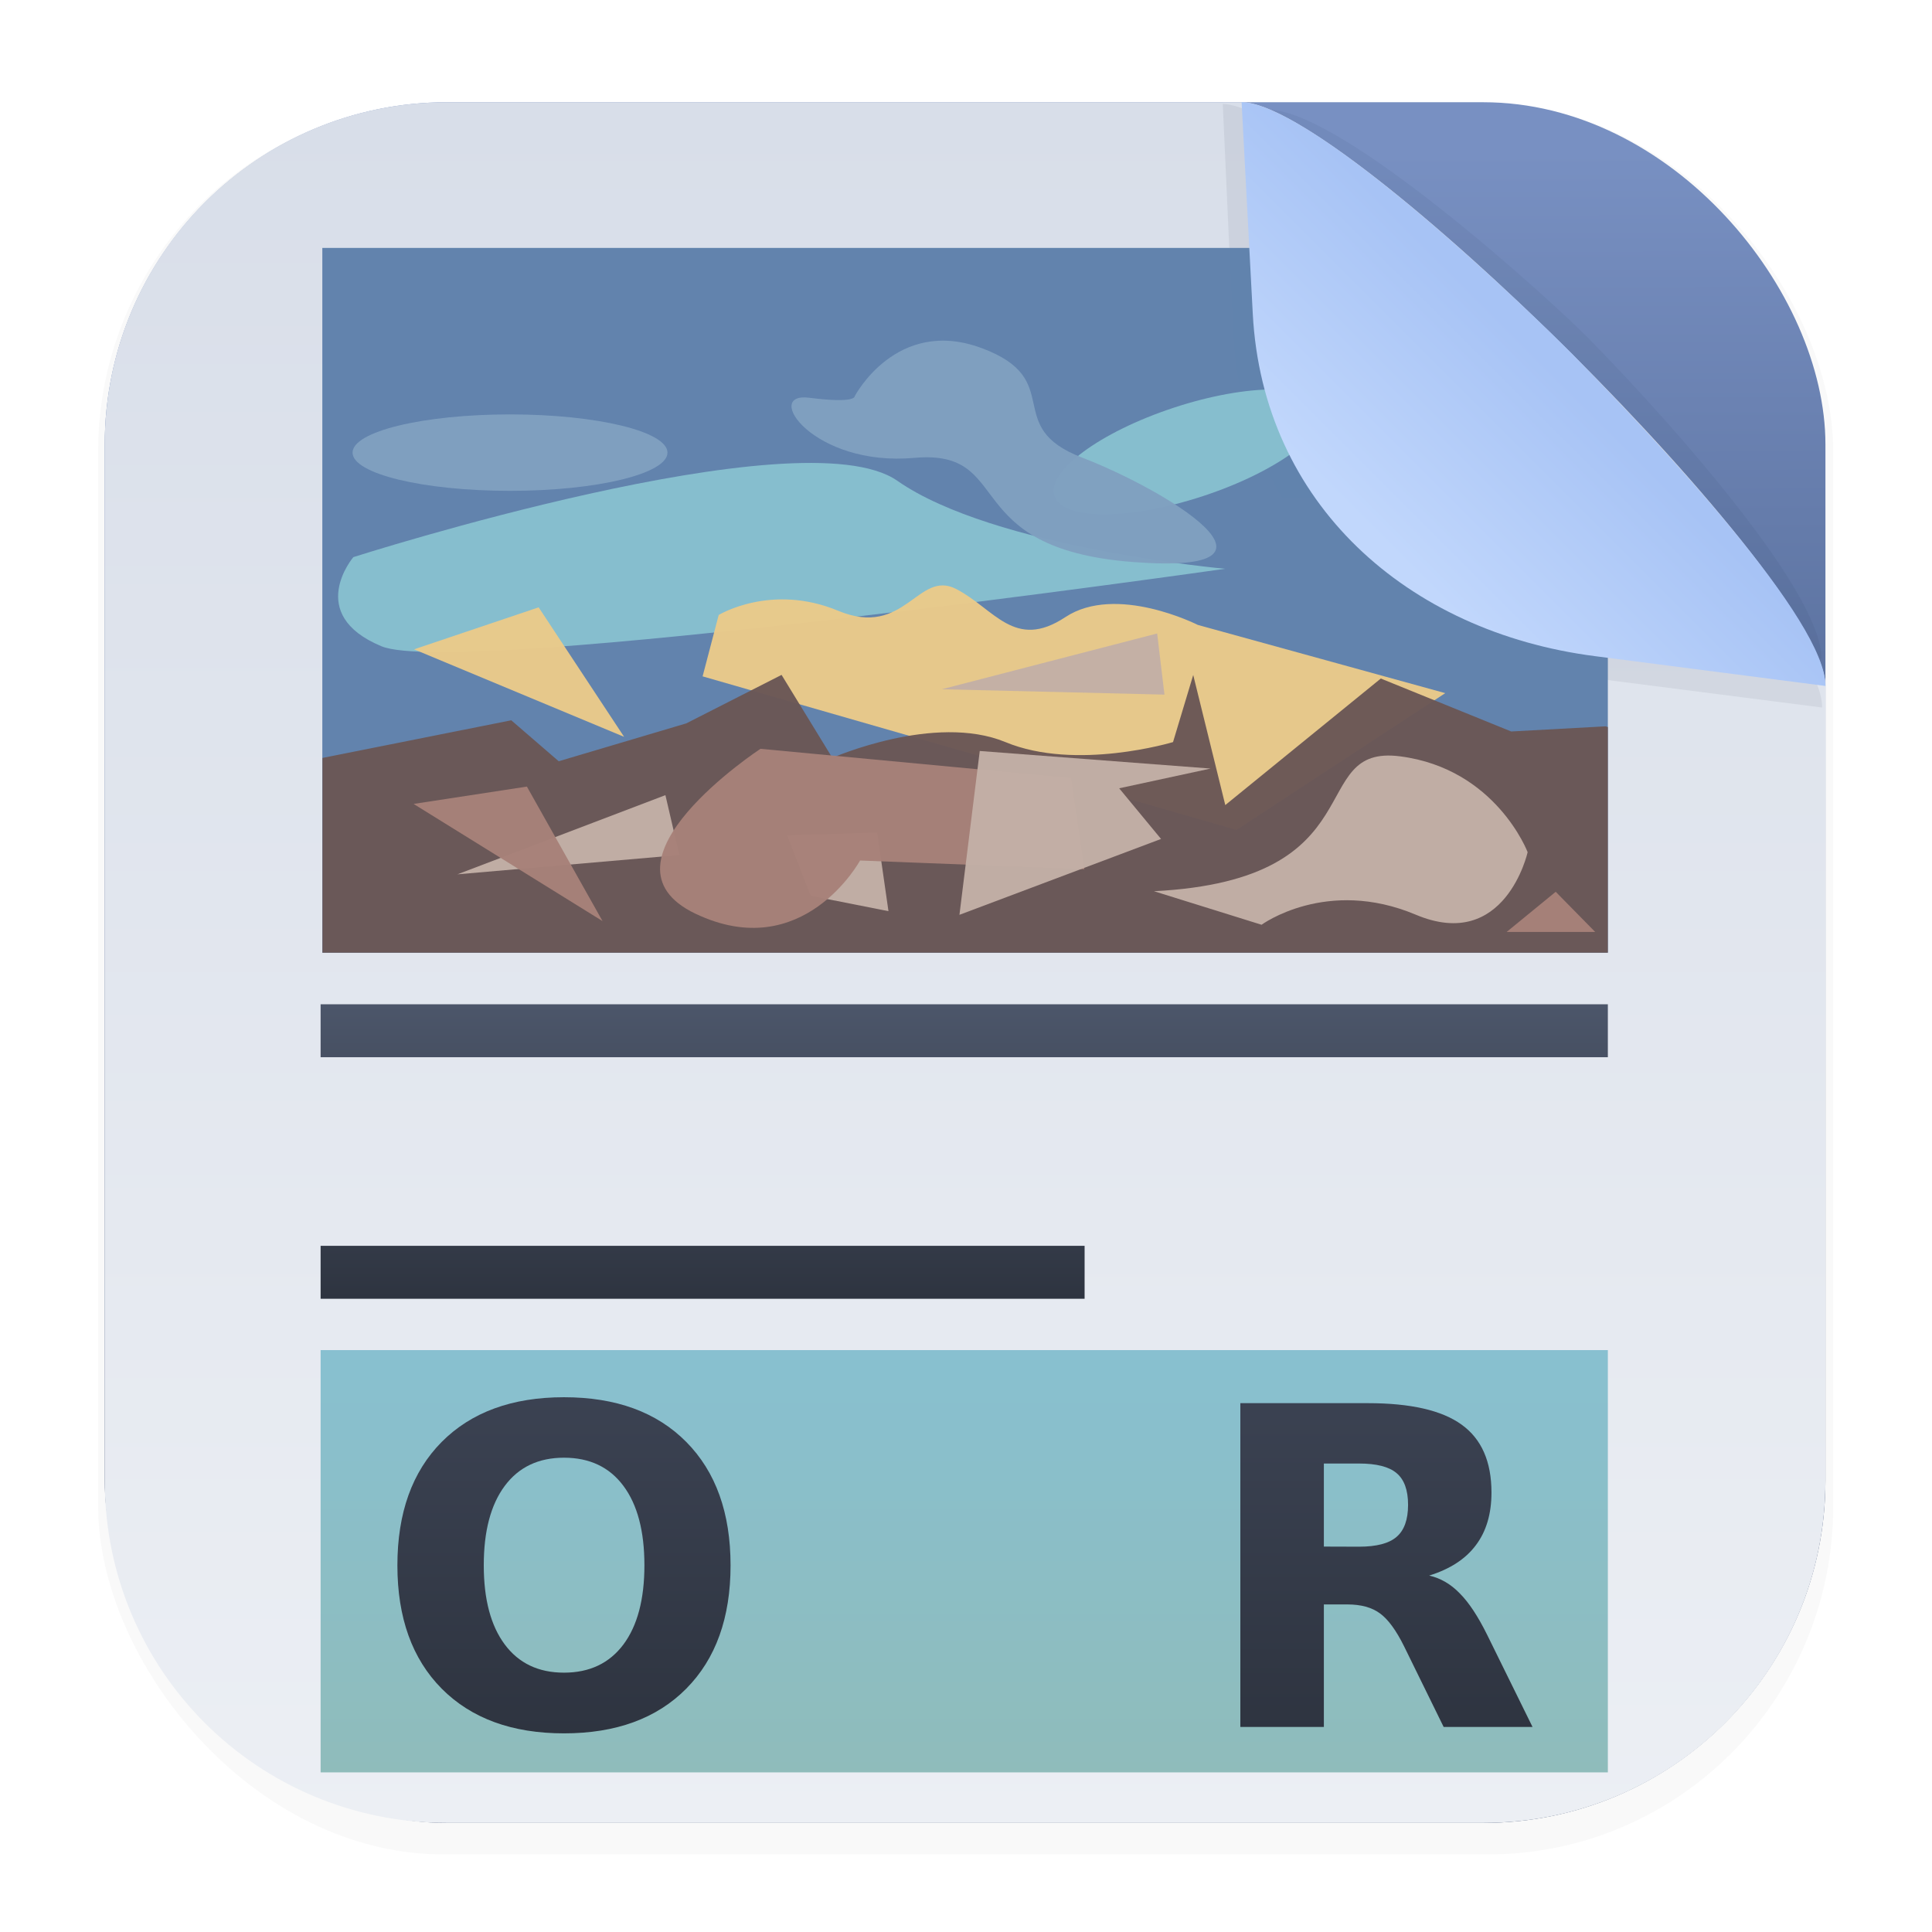 <svg xmlns="http://www.w3.org/2000/svg" xmlns:ns1="http://sodipodi.sourceforge.net/DTD/sodipodi-0.dtd" xmlns:ns2="http://www.inkscape.org/namespaces/inkscape" xmlns:ns3="http://www.w3.org/1999/xlink" width="64" height="64" version="1.1" viewBox="0 0 16.933 16.933" id="svg60" ns1:docname="gimagereader.svg" xml:space="preserve" ns2:version="1.2.2 (b0a8486541, 2022-12-01)"><ns1:namedview id="namedview62" pagecolor="#ffffff" bordercolor="#000000" borderopacity="0.25" ns2:showpageshadow="2" ns2:pageopacity="0.0" ns2:pagecheckerboard="0" ns2:deskcolor="#d1d1d1" showgrid="false" ns2:zoom="19.234375" ns2:cx="31.974005" ns2:cy="32" ns2:window-width="3440" ns2:window-height="1440" ns2:window-x="0" ns2:window-y="0" ns2:window-maximized="1" ns2:current-layer="svg60" /><defs id="defs36"><linearGradient ns2:collect="always" id="linearGradient2070"><stop style="stop-color:#4c566a;stop-opacity:1" offset="0" id="stop2066" /><stop style="stop-color:#2e3440;stop-opacity:1" offset="1" id="stop2068" /></linearGradient><linearGradient ns2:collect="always" id="linearGradient2057"><stop style="stop-color:#3b4252;stop-opacity:1" offset="0" id="stop2053" /><stop style="stop-color:#2e3440;stop-opacity:1" offset="1" id="stop2055" /></linearGradient><linearGradient ns2:collect="always" id="linearGradient2049"><stop style="stop-color:#88c0d0;stop-opacity:1;" offset="0" id="stop2045" /><stop style="stop-color:#8fbcbb;stop-opacity:1" offset="1" id="stop2047" /></linearGradient><linearGradient id="linearGradient4322" x1="8.758" x2="8.726" y1="11.518" y2="9.102" gradientTransform="matrix(8.966 0 0 8.966 -31.259 -42.868)" gradientUnits="userSpaceOnUse"><stop stop-color="#7890c2" offset="0" id="stop2" /><stop stop-color="#a7c3f5" offset="1" id="stop4" /></linearGradient><linearGradient id="linearGradient3668" x1="8.52" x2="8.531" y1="11.545" y2="8.06" gradientTransform="matrix(8.966 0 0 8.966 -46.635 -42.975)" gradientUnits="userSpaceOnUse"><stop stop-color="#b8d0f9" offset="0" id="stop7" /><stop stop-color="#c1d7fc" offset="1" id="stop9" /></linearGradient><filter id="filter1178" x="-0.048" y="-0.048" width="1.096" height="1.096" color-interpolation-filters="sRGB"><feGaussianBlur stdDeviation="0.307" id="feGaussianBlur12" /></filter><linearGradient id="linearGradient1340" x1="8.688" x2="8.664" y1="15.572" y2="1.366" gradientTransform="translate(-0.008,-0.031)" gradientUnits="userSpaceOnUse"><stop stop-color="#24375c" offset="0" id="stop15" /><stop stop-color="#7890c2" offset="1" id="stop17" /></linearGradient><linearGradient id="linearGradient1340-3" x1="8.664" x2="8.664" y1="16.109" y2="0.997" gradientTransform="translate(-0.008,-0.031)" gradientUnits="userSpaceOnUse"><stop stop-color="#2fd0fe" offset="0" id="stop20" style="stop-color:#eceff4;stop-opacity:1" /><stop stop-color="#1e65bc" offset="1" id="stop22" style="stop-color:#d8dee9;stop-opacity:1" /></linearGradient><linearGradient id="linearGradient6101" x1="15.093" x2="13.584" y1="2.141" y2="3.651" gradientTransform="rotate(180,13.494,3.339)" gradientUnits="userSpaceOnUse"><stop stop-color="#c1d7fc" offset="0" id="stop25" /><stop stop-color="#a7c3f5" offset="1" id="stop27" /></linearGradient><filter id="filter6834" x="-0.079" y="-0.08" width="1.158" height="1.16" color-interpolation-filters="sRGB"><feGaussianBlur stdDeviation="0.16" id="feGaussianBlur30" /></filter><filter id="filter7451" x="-0.073" y="-0.073" width="1.146" height="1.145" color-interpolation-filters="sRGB"><feGaussianBlur stdDeviation="0.16" id="feGaussianBlur33" /></filter><linearGradient ns2:collect="always" ns3:href="#linearGradient2049" id="linearGradient2051" x1="7.133" y1="11.833" x2="7.133" y2="15.534" gradientUnits="userSpaceOnUse" /><linearGradient ns2:collect="always" ns3:href="#linearGradient2057" id="linearGradient2059" x1="8.171" y1="12.246" x2="8.171" y2="15.19" gradientUnits="userSpaceOnUse" /><linearGradient ns2:collect="always" ns3:href="#linearGradient2070" id="linearGradient2072" x1="8.451" y1="8.802" x2="8.451" y2="11.383" gradientUnits="userSpaceOnUse" /></defs><rect transform="matrix(0.991,0,0,1,0.073,0.002)" x="0.794" y="0.905" width="15.346" height="15.346" rx="3.053" ry="3.053" fill="#000000" filter="url(#filter1178)" opacity="0.15" stroke-width="1.249" style="mix-blend-mode:normal;stroke-linecap:round;stroke-linejoin:round" id="rect38" /><rect x="0.918" y="0.896" width="15.081" height="15.081" rx="3" ry="3" fill="url(#linearGradient1340)" stroke-width="1.227" id="rect40" style="fill:url(#linearGradient1340);stroke-linecap:round;stroke-linejoin:round" /><rect x="0.005" y="-0.025" width="16.924" height="16.927" fill="none" opacity="0.15" stroke-width="1.052" id="rect42" style="stroke-linecap:round;stroke-linejoin:round" /><path d="m 3.918,0.896 h 6.964 c 0.906,0 5.117,4.184 5.117,5.117 v 6.964 c 0,1.662 -1.338,3 -3,3 h -9.081 c -1.662,0 -3,-1.338 -3,-3 v -9.081 c 0,-1.662 1.338,-3 3,-3 z" fill="url(#linearGradient1340-3)" id="path44" style="fill:url(#linearGradient1340-3);stroke-width:1.227;stroke-linecap:round;stroke-linejoin:round" /><path d="M 15.964,5.773 C 15.97,5.204 14.706,3.765 13.926,2.969 13.615,2.652 11.789,0.985 11.13,0.962 l -0.009,1.65 c -0.009,1.662 1.345,2.855 3,3 z" fill="#09142b" filter="url(#filter6834)" opacity="0.22" id="path46" style="stroke-width:1.227;stroke-linecap:round;stroke-linejoin:round" /><path d="M 15.97,6.201 C 15.976,5.632 14.393,4.078 13.613,3.282 13.301,2.965 11.377,0.934 10.717,0.911 l 0.091,2.013 c 0.075,1.66 1.352,2.789 3,3 z" fill="#09142b" filter="url(#filter7451)" opacity="0.25" id="path48" style="stroke-width:1.227;stroke-linecap:round;stroke-linejoin:round" /><g id="g1806"><path id="rect568" style="opacity:1;fill:#5e81ac;fill-opacity:0.965;stroke-width:0.139" d="m 2.825,2.173 h 8.938 c 2.403,2.021 2.286,2.172 2.329,2.309 V 8.35 H 2.825 Z" ns1:nodetypes="cccccc" /><path style="opacity:1;fill:#88c0d0;fill-opacity:0.965;stroke-width:0.132" d="m 3.097,4.883 c 0,0 -0.427,0.501 0.246,0.781 0.673,0.28 7.394,-0.679 7.394,-0.679 0,0 -2.03,-0.182 -2.872,-0.771 C 7.024,3.626 3.097,4.883 3.097,4.883 Z" id="path1622" /><path style="opacity:1;fill:#ebcb8b;fill-opacity:0.965;stroke-width:0.132" d="m 6.299,5.39 c 0,0 0.46,-0.281 1.047,-0.037 C 7.932,5.597 8.045,4.99 8.38,5.162 8.715,5.335 8.891,5.704 9.337,5.409 9.783,5.114 10.498,5.477 10.498,5.477 L 12.667,6.075 10.837,7.274 6.158,5.928 Z" id="path1618" /><path id="path1327" style="opacity:1;fill:#6b5756;fill-opacity:0.965;stroke-width:0.132" d="M 6.85 5.915 L 6.015 6.34 L 4.897 6.672 L 4.481 6.313 L 2.826 6.643 L 2.826 8.35 L 14.092 8.35 L 14.092 6.372 L 14.071 6.366 L 13.245 6.411 L 12.102 5.947 L 10.739 7.056 L 10.458 5.916 L 10.281 6.504 C 10.281 6.504 9.431 6.761 8.812 6.504 C 8.193 6.248 7.295 6.642 7.295 6.642 L 6.85 5.915 z " /><path style="opacity:1;fill:#c4b0a7;fill-opacity:0.965;stroke-width:0.132" d="m 4.009,7.663 1.823,-0.694 0.122,0.525 z" id="path1386" /><path style="opacity:1;fill:#c4b0a7;fill-opacity:0.965;stroke-width:0.132" d="M 7.105,7.851 6.899,7.321 7.688,7.297 7.787,7.986 Z" id="path1442" /><path style="opacity:1;fill:#c4b0a7;fill-opacity:0.965;stroke-width:0.132" d="m 10.114,7.811 c 1.973,-0.1 1.318,-1.291 2.158,-1.182 0.84,0.109 1.117,0.84 1.117,0.84 0,0 -0.196,0.878 -0.98,0.548 -0.783,-0.33 -1.352,0.088 -1.352,0.088 z" id="path1444" /><path style="opacity:1;fill:#a88279;fill-opacity:0.965;stroke-width:0.132" d="M 3.625,7.046 5.281,8.073 4.618,6.894 Z" id="path1446" /><path style="opacity:1;fill:#a88279;fill-opacity:0.965;stroke-width:0.132" d="m 6.665,6.563 c 0,0 -1.514,0.994 -0.57,1.445 C 7.039,8.458 7.538,7.542 7.538,7.542 l 1.966,0.076 -0.117,-0.799 z" id="path1502" /><path style="opacity:1;fill:#a88279;fill-opacity:0.965;stroke-width:0.132" d="m 13.635,7.816 0.346,0.352 H 13.205 Z" id="path1504" /><path style="opacity:1;fill:#c4b0a7;fill-opacity:0.965;stroke-width:0.132" d="M 8.587,6.582 8.409,8.018 10.176,7.353 9.809,6.909 10.61,6.736 Z" id="path1506" /><path style="opacity:1;fill:#ebcb8b;fill-opacity:0.965;stroke-width:0.132" d="M 3.629,5.691 4.721,5.323 5.47,6.458 Z" id="path1562" /><path style="opacity:1;fill:#c4b0a7;fill-opacity:0.965;stroke-width:0.132" d="M 8.254,6.041 10.142,5.552 10.206,6.088 Z" id="path1620" /><ellipse style="opacity:1;fill:#88c0d0;fill-opacity:0.965;stroke-width:0.132" id="path1676" cx="8.66" cy="7.014" rx="1.236" ry="0.408" transform="rotate(-18.189)" /><ellipse style="opacity:1;fill:#81a1c1;fill-opacity:0.965;stroke-width:0.132" id="path1732" cx="4.47" cy="3.967" rx="1.38" ry="0.335" /><path style="opacity:1;fill:#81a1c1;fill-opacity:0.965;stroke-width:0.132" d="m 7.491,3.473 c 0,0 0.365,-0.7 1.113,-0.422 0.747,0.278 0.17,0.688 0.879,0.959 C 10.191,4.282 11.478,5.044 9.931,4.926 8.384,4.807 8.903,3.934 8.014,4.013 7.125,4.093 6.68,3.433 7.092,3.486 c 0.411,0.053 0.399,-0.013 0.399,-0.013 z" id="path1788" /></g><path d="M 15.999,6.012 C 16.005,5.443 14.566,3.905 13.786,3.109 13.474,2.792 11.542,0.919 10.882,0.895 l 0.098,1.856 c 0.088,1.66 1.352,2.788 3,3 z" fill="url(#linearGradient6101)" id="path50" style="fill:url(#linearGradient6101);stroke-width:1.227;stroke-linecap:round;stroke-linejoin:round" /><g id="g2064" style="fill-opacity:1;fill:url(#linearGradient2072)"><rect style="opacity:1;fill:url(#linearGradient2072);fill-opacity:1.0;stroke-width:0.152" id="rect1860" width="11.282" height="0.464" x="2.81" y="8.802" /><rect style="opacity:1;fill:url(#linearGradient2072);fill-opacity:1.0;stroke-width:0.152" id="rect1866" width="11.282" height="0.464" x="2.81" y="9.861" /><rect style="opacity:1;fill:url(#linearGradient2072);fill-opacity:1.0;stroke-width:0.117" id="rect1868" width="6.696" height="0.464" x="2.81" y="10.919" /></g><rect style="opacity:1;fill:url(#linearGradient2051);fill-opacity:1;stroke-width:0.144" id="rect2043" width="11.282" height="3.701" x="2.81" y="11.833" /><g id="g1989" transform="translate(0.238)" style="fill:url(#linearGradient2059);fill-opacity:1"><path d="m 4.705,12.776 q -0.335,0 -0.519,0.247 -0.184,0.247 -0.184,0.696 0,0.447 0.184,0.694 0.184,0.247 0.519,0.247 0.336,0 0.521,-0.247 0.184,-0.247 0.184,-0.694 0,-0.449 -0.184,-0.696 -0.184,-0.247 -0.521,-0.247 z m 0,-0.53 q 0.684,0 1.072,0.392 0.388,0.392 0.388,1.082 0,0.688 -0.388,1.08 -0.388,0.392 -1.072,0.392 -0.682,0 -1.072,-0.392 -0.388,-0.392 -0.388,-1.08 0,-0.69 0.388,-1.082 0.39,-0.392 1.072,-0.392 z" style="font-style:normal;font-weight:bold;font-size:3.893px;font-family:sans-serif;-inkscape-font-specification:'sans-serif Bold';fill:url(#linearGradient2059);fill-opacity:1.0;stroke-width:0.162" id="path1976" /><path d="m 9.498,14.979 q -0.201,0.105 -0.42,0.158 -0.219,0.053 -0.456,0.053 -0.709,0 -1.123,-0.395 -0.414,-0.397 -0.414,-1.076 0,-0.681 0.414,-1.076 0.414,-0.397 1.123,-0.397 0.238,0 0.456,0.053 0.219,0.053 0.42,0.158 v 0.587 q -0.203,-0.139 -0.401,-0.203 -0.198,-0.065 -0.416,-0.065 -0.392,0 -0.616,0.251 -0.224,0.251 -0.224,0.692 0,0.439 0.224,0.69 0.224,0.251 0.616,0.251 0.219,0 0.416,-0.065 0.198,-0.065 0.401,-0.203 z" style="font-style:normal;font-weight:bold;font-size:3.893px;font-family:sans-serif;-inkscape-font-specification:'sans-serif Bold';fill:url(#linearGradient2059);fill-opacity:1.0;stroke-width:0.162" id="path1978" /><path d="m 11.673,13.556 q 0.23,0 0.329,-0.086 0.101,-0.086 0.101,-0.281 0,-0.194 -0.101,-0.278 -0.099,-0.084 -0.329,-0.084 h -0.308 v 0.728 z m -0.308,0.506 v 1.074 h -0.732 v -2.838 h 1.118 q 0.561,0 0.821,0.188 0.262,0.188 0.262,0.595 0,0.281 -0.137,0.462 -0.135,0.181 -0.409,0.266 0.15,0.034 0.268,0.156 0.12,0.12 0.241,0.365 l 0.397,0.806 h -0.779 l -0.346,-0.705 q -0.105,-0.213 -0.213,-0.291 -0.106,-0.078 -0.285,-0.078 z" style="font-style:normal;font-weight:bold;font-size:3.893px;font-family:sans-serif;-inkscape-font-specification:'sans-serif Bold';fill:url(#linearGradient2059);fill-opacity:1.0;stroke-width:0.162" id="path1980" /></g></svg>